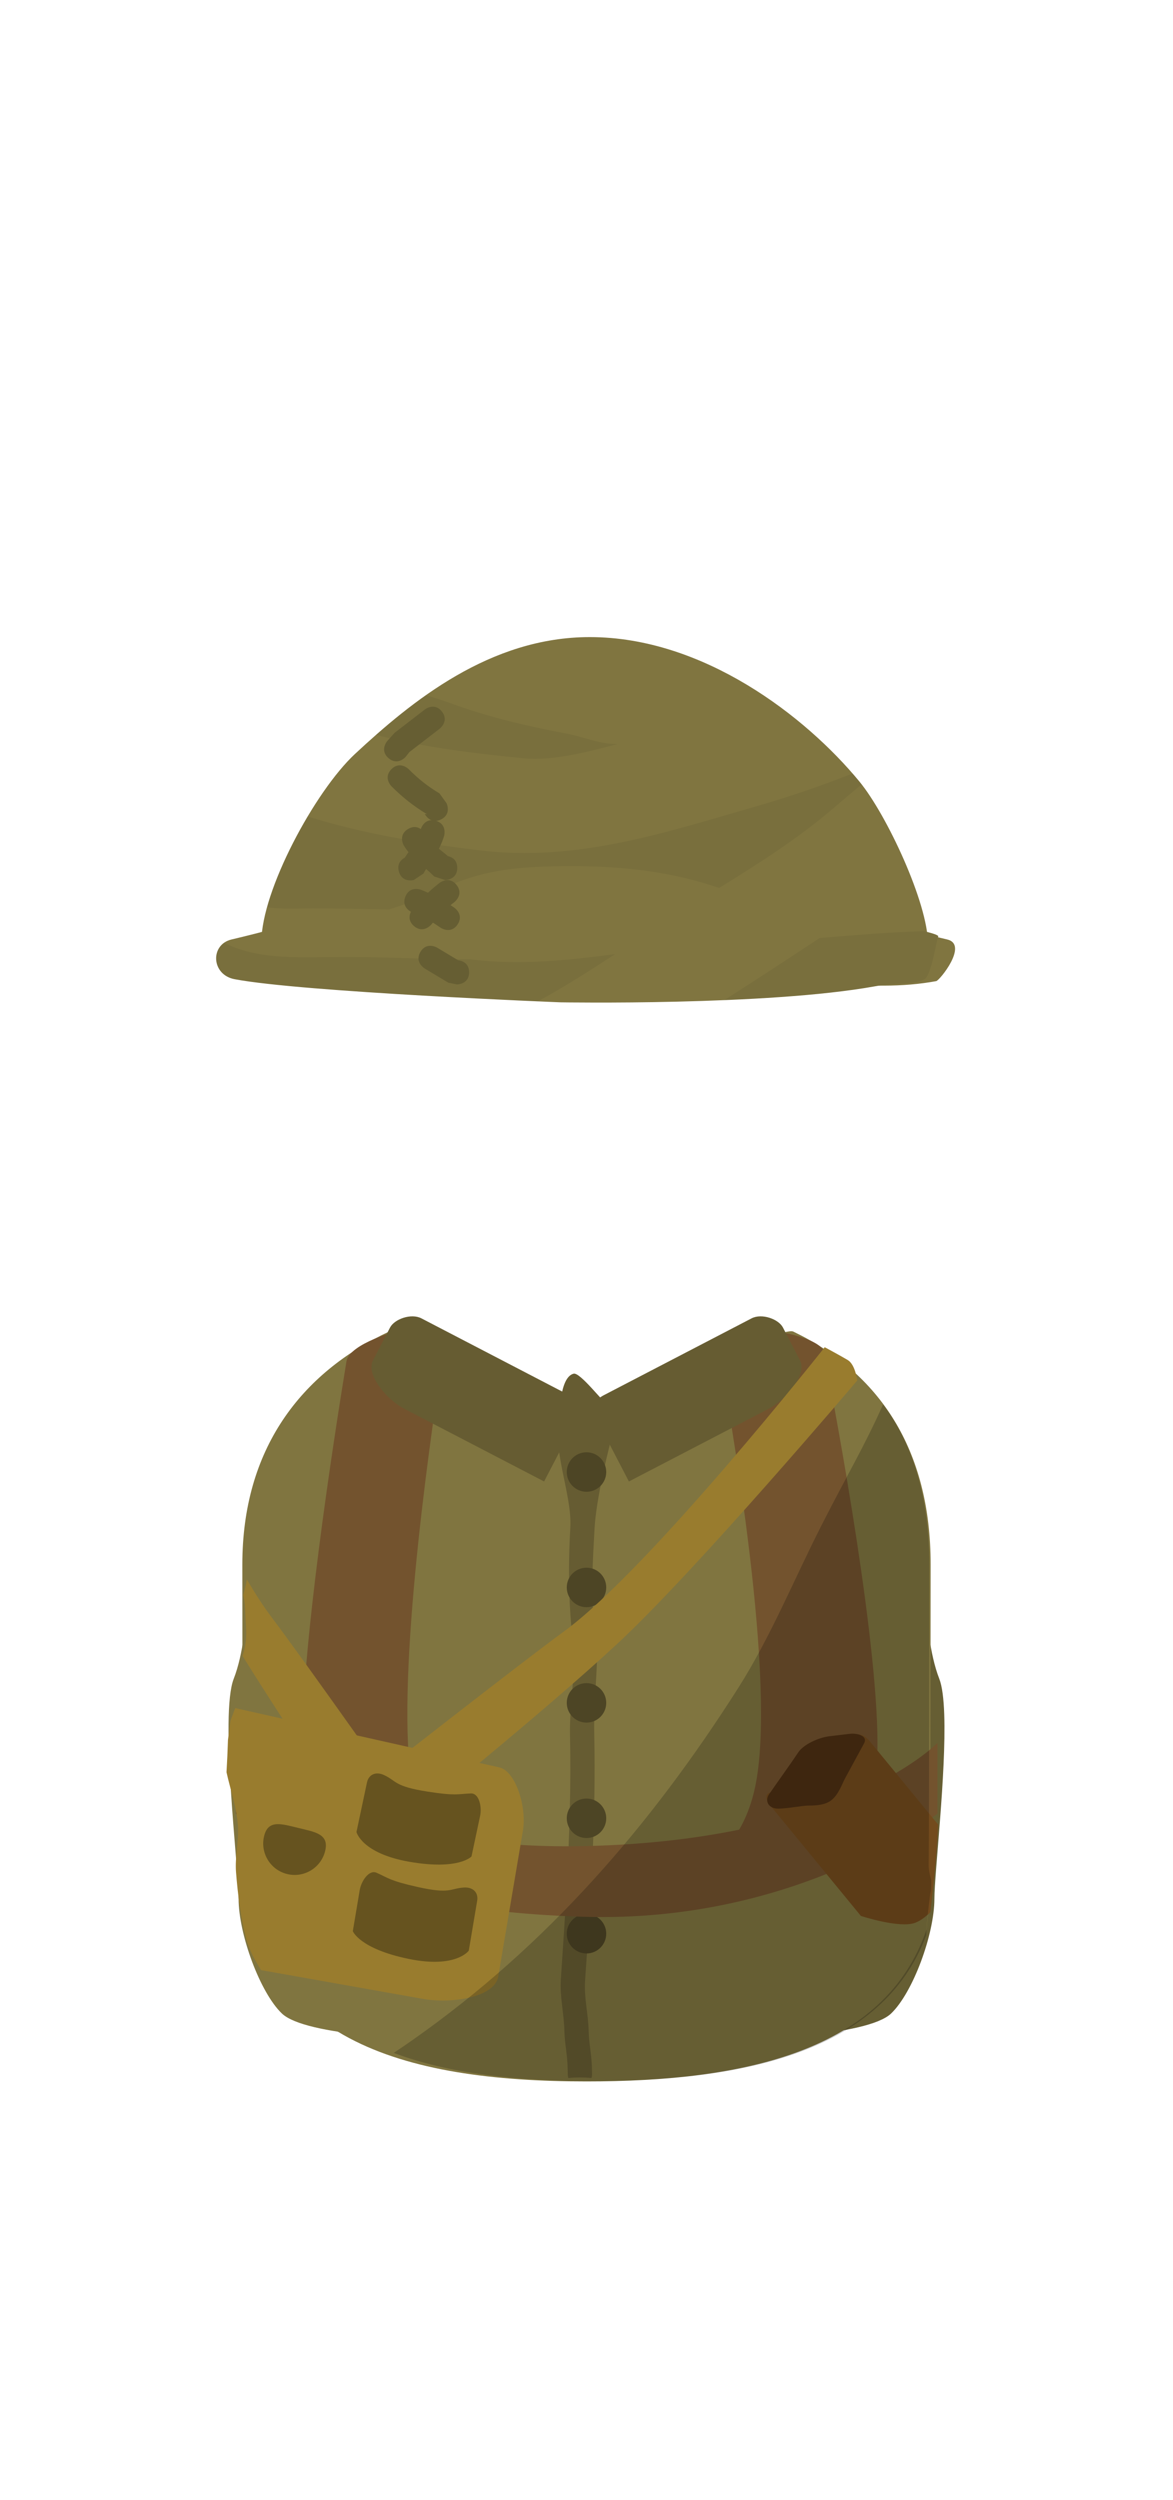 <svg version="1.1" xmlns="http://www.w3.org/2000/svg" xmlns:xlink="http://www.w3.org/1999/xlink" width="241.742" height="515.015" viewBox="0,0,241.742,515.015"><g transform="translate(-239.129,-342.703)"><g data-paper-data="{&quot;isPaintingLayer&quot;:true}" fill-rule="nonzero" stroke="none" stroke-linecap="butt" stroke-linejoin="miter" stroke-miterlimit="10" stroke-dasharray="" stroke-dashoffset="0" style="mix-blend-mode: normal"><path d="M422.78,757.487c-4.94,4.723 -29.366,5.344 -33.212,5.344c-7.335,0 20.608,-19.036 20.608,-34.5c0,-15.464 8.694,-68.5 16.029,-68.5c4.234,0 2.509,18.509 6.489,28.677c0.611,1.56 0.922,4.169 1.032,7.379c0.416,12.111 -2.026,32.775 -2.026,37.943c0,7.356 -4.438,19.371 -8.92,23.656z" data-paper-data="{&quot;index&quot;:null}" fill="#665e33" stroke-width="0"/><path d="M288.3,733.831c0,-6.538 -3.909,-37.875 -0.994,-45.323c3.98,-10.169 2.255,-28.677 6.489,-28.677c7.335,0 16.029,53.036 16.029,68.5c0,15.464 27.943,34.5 20.608,34.5c-3.846,0 -28.271,-0.621 -33.212,-5.344c-4.482,-4.285 -8.92,-16.3 -8.92,-23.656z" fill="#807540" stroke-width="0"/><path d="M289.073,664.993c0,-23.743 12.02,-39.468 30.391,-48.054c0.167,-0.036 0.332,-0.072 0.495,-0.107c0.115,-0.025 0.242,-0.049 0.381,-0.072c2.899,0.125 15.083,4.285 16.853,5.533c3.666,2.587 -3.879,3.605 4.265,7.013c5.548,2.322 12.061,4.791 19.436,4.471c8.165,-0.354 14.275,-3.296 19.962,-5.863c4.746,-2.143 -0.081,-1.724 3.214,-3.707c4.959,-2.984 17.098,-7.899 18.547,-7.199c17.702,8.542 28.31,24.207 28.31,47.986c0,1.404 -0.042,60.09 -0.125,61.473c-0.076,1.274 0.078,2.513 0.262,3.719c-0.023,0.725 -0.044,1.468 -0.051,2.204c-0.138,0.626 -0.227,1.166 -0.268,1.536c-0.187,1.677 -0.503,3.899 -0.65,6.229c-8.558,25.122 -37.592,31.33 -70.095,31.33c-37.925,0 -68.898,-8.646 -70.831,-45.536c-0.064,-1.213 -0.096,-59.727 -0.096,-60.955z" fill="#807540" stroke-width="0"/><path d="M356.142,770.1l-0.033,-1.5c-0.043,-2.566 -0.597,-4.911 -0.665,-7.487c-0.063,-3.601 -0.973,-7.052 -0.727,-10.693c0.409,-6.054 0.817,-12.125 1.154,-18.204c0.593,-10.712 0.964,-21.446 0.728,-32.144c-0.067,-3.076 0.24,-6.226 0.491,-9.371c0.268,-3.352 0.472,-6.698 0.092,-9.941c-0.214,-1.825 -0.379,-3.652 -0.502,-5.479c-0.403,-5.985 -0.346,-11.977 -0.011,-17.968c0.375,-6.705 -3.874,-16.15 -2.199,-22.706c0,0 -0.114,-8.189 2.879,-8.922c1.36,-0.333 6.255,6.179 7.011,6.377c2.418,0.634 1.785,3.052 1.785,3.052c-1.664,6.168 -4.149,16.235 -4.491,22.581c-0.341,6.346 -0.799,13.178 -0.065,19.554c0.222,1.926 0.679,3.844 0.635,5.783c-0.13,5.664 -0.752,11.256 -0.625,16.929c0.373,16.899 -0.71,33.908 -1.89,50.76c-0.243,3.477 0.646,6.821 0.735,10.28c0.043,2.566 0.597,4.911 0.665,7.487l0.033,1.5c0,0 0.008,0.346 -0.111,0.783c-0.786,-0.074 -1.582,-0.112 -2.387,-0.112c-0.805,0 -1.601,0.038 -2.386,0.112c-0.108,-0.381 -0.114,-0.672 -0.114,-0.672z" fill="#665c32" stroke-width="0.5"/><path d="" fill="#666666" stroke-width="0"/><path d="" fill="#666666" stroke-width="0"/><path d="" fill-opacity="0.302" fill="#cccccc" stroke-width="0"/><path d="" fill-opacity="0.102" fill="#ffffff" stroke-width="0"/><path d="" fill-opacity="0.102" fill="#ffffff" stroke-width="0"/><path d="M293.006,536.692c0,-10.494 10.993,-30.967 19.289,-38.681c11.659,-10.841 27.8,-24.065 48.374,-24.065c23.4,0 44.496,16.304 55.588,29.772c5.6,6.8 14.124,25.021 14.124,33.489c0,2.677 -4.273,1.772 -9.794,0.324c-9.718,-2.547 -23.992,-8.394 -30.557,-10.922c-10.21,-3.933 -20.678,-5.478 -33.08,-5.478c-12.168,0 -18.952,0.974 -27.334,4.918c-8.63,4.061 -17.437,6.212 -22.504,6.57c-4.255,0.3 -14.106,4.074 -14.106,4.074z" fill="#807540" stroke-width="0"/><path d="M286.853,536.235c11.888,-2.775 31.156,-8.471 42.379,-12.834c7.857,-3.054 104.292,9.949 103.258,12.231c-0.414,0.915 -1.413,8.09 -2.885,8.825c-2.333,1.165 -5.854,0.648 -10.122,1.423c-22.275,4.043 -64.876,3.304 -64.876,3.304c0,0 -53.135,-2.103 -67.131,-4.764c-4.854,-0.923 -5.062,-7.149 -0.624,-8.185z" data-paper-data="{&quot;index&quot;:null}" fill="#807540" stroke-width="0"/><path d="M432.067,544.82c-13.596,2.505 -30.411,-0.277 -44.284,-5.669c-11.72,-4.555 -49.324,-5.674 -53.823,-15.61c-0.808,-1.784 13.042,-5.218 21.427,-5.238c8.384,-0.021 27.339,2.045 35.197,5.099c11.223,4.362 31.866,10.059 43.753,12.834c4.438,1.036 -1.55,8.453 -2.27,8.585z" data-paper-data="{&quot;index&quot;:null}" fill="#807540" stroke-width="0"/><g fill="#4d4525" stroke-width="0.5"><path d="M360,650.011c-2.246,0 -4.067,-1.821 -4.067,-4.067c0,-2.246 1.821,-4.067 4.067,-4.067c2.246,0 4.067,1.821 4.067,4.067c0,2.246 -1.821,4.067 -4.067,4.067z"/><path d="M360,673.788c-2.246,0 -4.067,-1.821 -4.067,-4.067c0,-2.246 1.821,-4.067 4.067,-4.067c2.246,0 4.067,1.821 4.067,4.067c0,2.246 -1.821,4.067 -4.067,4.067z"/><path d="M360,697.565c-2.246,0 -4.067,-1.821 -4.067,-4.067c0,-2.246 1.821,-4.067 4.067,-4.067c2.246,0 4.067,1.821 4.067,4.067c0,2.246 -1.821,4.067 -4.067,4.067z"/><path d="M360,721.342c-2.246,0 -4.067,-1.821 -4.067,-4.067c0,-2.246 1.821,-4.067 4.067,-4.067c2.246,0 4.067,1.821 4.067,4.067c0,2.246 -1.821,4.067 -4.067,4.067z"/><path d="M360,745.119c-2.246,0 -4.067,-1.821 -4.067,-4.067c0,-2.246 1.821,-4.067 4.067,-4.067c2.246,0 4.067,1.821 4.067,4.067c0,2.246 -1.821,4.067 -4.067,4.067z"/></g><path d="M302.537,510.888c11.346,3.587 23.701,5.581 35.496,6.998c19.983,2.4 37.837,-3.567 57.204,-9.15c6.749,-1.945 13.249,-4.191 19.599,-6.696c0.49,0.563 0.964,1.123 1.421,1.677c0.148,0.18 0.298,0.367 0.45,0.563c-1.947,1.618 -3.887,3.251 -5.81,4.906c-7.148,6.151 -15.39,11.396 -23.562,16.441c-9.367,-3.211 -19.071,-4.497 -30.384,-4.497c-12.168,0 -18.952,0.974 -27.334,4.918c-3.504,1.649 -7.038,2.983 -10.338,4.01c-5.248,-0.114 -10.5,-0.22 -15.771,-0.22c-3.167,0 -6.382,0.204 -9.349,-0.251c1.618,-5.81 4.773,-12.644 8.379,-18.699z" fill-opacity="0.051" fill="#000000" stroke-width="0"/><path d="" fill-opacity="0.149" fill="#000000" stroke-width="0"/><path d="M347.188,498.93c-9.042,-0.901 -20.674,-2.174 -30.553,-4.853c3.142,-2.763 6.557,-5.558 10.244,-8.151c1.651,0.472 3.312,0.999 5.024,1.621c8.012,2.915 15.732,4.728 24.07,6.296c3.199,0.602 6.379,2.01 9.616,2.11c0.278,0.009 0.555,0.015 0.832,0.02c-5.457,1.436 -13.278,3.548 -19.233,2.955z" fill-opacity="0.051" fill="#000000" stroke-width="0"/><path d="" fill-opacity="0.149" fill="#000000" stroke-width="0"/><path d="M349.965,548.989c-13.248,-0.581 -51.017,-2.387 -62.489,-4.568c-4.194,-0.797 -4.919,-5.553 -2.177,-7.501c7.39,3.722 16.149,2.919 25.051,2.919c8.571,0 17.038,0.511 25.598,0.479c10.203,1.275 20.045,0.238 29.957,-1.066c-5.216,3.41 -10.492,6.777 -15.939,9.737z" data-paper-data="{&quot;index&quot;:null}" fill-opacity="0.051" fill="#000000" stroke-width="0"/><path d="M432.49,535.633c-0.414,0.915 -1.413,8.09 -2.885,8.825c-2.333,1.165 -5.854,0.648 -10.122,1.423c-8.557,1.553 -20.114,2.401 -31.102,2.855c6.24,-3.971 12.706,-8.212 19.673,-12.801c7.153,-0.582 14.289,-1.199 21.491,-1.408c1.995,0.474 3.059,0.855 2.945,1.106z" data-paper-data="{&quot;index&quot;:null}" fill-opacity="0.051" fill="#000000" stroke-width="0"/><g fill="#665e33" stroke-width="0.5"><path d="M333.539,540.517c0.619,0.072 2.269,0.453 2.269,2.483c0,2.5 -2.5,2.5 -2.5,2.5l-1.775,-0.356c-1.629,-0.978 -3.259,-1.955 -4.888,-2.933c0,0 -2.144,-1.286 -0.857,-3.43c1.286,-2.144 3.43,-0.857 3.43,-0.857c1.441,0.864 2.881,1.729 4.322,2.593z"/><path d="M333.433,533.144c-1.387,2.08 -3.467,0.693 -3.467,0.693l-1.366,-0.914c-1.445,-0.873 -2.961,-1.645 -4.531,-2.267c0,0 -2.321,-0.928 -1.393,-3.25c0.928,-2.321 3.25,-1.393 3.25,-1.393c1.813,0.731 3.567,1.62 5.246,2.622l1.567,1.041c0,0 2.08,1.387 0.693,3.467z"/><path d="M331.436,519.066c0.738,0.166 1.928,0.7 1.928,2.426c0,2.5 -2.5,2.5 -2.5,2.5l-2.257,-0.732c-2.382,-2.418 -4.371,-3.377 -6.242,-6.348c0,0 -1.286,-2.144 0.857,-3.43c2.144,-1.286 3.43,0.857 3.43,0.857c1.219,2.193 2.978,3.139 4.783,4.727z"/><path d="M330.027,511.507c-2.236,1.118 -3.354,-1.118 -3.354,-1.118l0.461,0.048c-2.776,-1.672 -5.032,-3.466 -7.325,-5.753c0,0 -1.768,-1.768 0,-3.536c1.768,-1.768 3.536,0 3.536,0c2.006,2.011 3.922,3.544 6.362,5.001l1.439,2.003c0,0 1.118,2.236 -1.118,3.354z"/><path d="M324.176,529.957l1.223,-1.43c1.342,-1.422 2.786,-2.756 4.331,-3.955c0,0 1.979,-1.527 3.506,0.452c1.527,1.979 -0.452,3.506 -0.452,3.506c-1.34,1.027 -2.587,2.183 -3.739,3.418l-1.064,1.252c0,0 -1.622,1.902 -3.524,0.28c-1.902,-1.622 -0.28,-3.524 -0.28,-3.524z" data-paper-data="{&quot;index&quot;:null}"/><path d="M325.844,513.54c0,0 0.652,-2.413 3.065,-1.762c2.413,0.652 1.762,3.065 1.762,3.065c-0.989,3.369 -2.641,4.834 -4.271,7.811l-1.971,1.321c0,0 -2.405,0.683 -3.088,-1.722c-0.471,-1.66 0.528,-2.499 1.193,-2.86c1.303,-2.02 2.737,-3.411 3.31,-5.853z" data-paper-data="{&quot;index&quot;:null}"/><path d="M318.931,495.367l1.519,-1.698c2.084,-1.608 4.169,-3.216 6.253,-4.824c0,0 1.979,-1.527 3.506,0.452c1.527,1.979 -0.452,3.506 -0.452,3.506c-2.084,1.608 -4.169,3.216 -6.253,4.824l-0.769,0.984c0,0 -1.622,1.902 -3.524,0.28c-1.902,-1.622 -0.28,-3.524 -0.28,-3.524z" data-paper-data="{&quot;index&quot;:null}"/></g><g fill="#73532e" stroke-width="0"><path d="M384.889,726.473c0,0 7.212,-3.381 9.836,-15.513c4.629,-21.406 -4.966,-76.149 -7.571,-90.187c-0.395,-2.127 0.907,-3.37 2.765,-3.487c1.642,-0.104 3.535,-0.26 4.839,-0.482c3.211,-0.545 13.62,1.566 14.182,4.467c2.858,14.749 11.512,61.355 11.01,82.557c-0.566,23.899 -6.122,22.214 -6.122,22.214z" data-paper-data="{&quot;index&quot;:null}"/><path d="M306.666,726.043c0,0 -4.744,1.685 -5.228,-22.214c-0.412,-20.379 6.399,-64.226 9.096,-80.698c0.596,-3.638 10.792,-6.493 11.893,-6.56c0.509,0.039 1.074,0.112 1.685,0.233c1.082,0.215 2.638,0.369 4.011,0.472c1.641,0.124 2.607,2.641 1.967,6.805c-2.742,17.844 -9.64,66.891 -5.949,86.878c2.24,12.132 8.399,15.513 8.399,15.513z"/><path d="M287.748,716.311v-14.562c0,0 10.105,10.732 33.198,16.959c7.44,2.006 16.228,3.545 26.461,4.106c3.912,0.215 8.035,0.286 12.375,0.187c53.336,-1.223 72.548,-21.252 72.548,-21.252v14.562c0,0 -28.394,22.641 -73.063,21.252c-57,-1.773 -71.519,-21.252 -71.519,-21.252z"/></g><path d="M315.974,622.991c1.328,-2.555 2.802,-5.391 3.542,-6.815c0.902,-1.735 4.344,-2.989 6.462,-1.888c4.683,2.434 23.044,11.978 30.492,15.849c1.96,1.019 2.608,2.715 2.091,3.71c-1.349,2.595 -7.3,14.044 -7.3,14.044c0,0 -21.837,-11.35 -28.766,-14.952c-3.92,-2.037 -7.947,-7.204 -6.521,-9.948z" fill="#665c32" stroke-width="0"/><path d="M397.505,632.939c-6.929,3.601 -28.766,14.952 -28.766,14.952c0,0 -5.951,-11.449 -7.3,-14.044c-0.517,-0.995 0.131,-2.691 2.091,-3.71c7.448,-3.871 25.809,-13.415 30.492,-15.849c2.118,-1.101 5.56,0.153 6.462,1.888c0.74,1.425 2.214,4.26 3.542,6.815c1.426,2.744 -2.602,7.91 -6.521,9.948z" data-paper-data="{&quot;index&quot;:null}" fill="#665c32" stroke-width="0"/><path d="M416.553,737.395c0,0 -15.093,-18.383 -18.665,-22.734c-1.439,-1.752 -0.943,-3.229 1.576,-2.676c2.848,0.625 6.251,1.372 7.828,1.718c1.66,0.364 4.543,-2.022 5.001,-4.012c0.391,-1.699 1.178,-5.117 1.822,-7.913c0.553,-2.403 2.727,-2.243 4.28,-0.353c2.314,2.819 9.099,11.083 14.056,17.12c-0.266,6.024 -0.888,12.047 -1.576,18.068c-1.01,0.998 -2.071,1.785 -3.145,2.191c-3.19,1.207 -11.176,-1.41 -11.176,-1.41z" fill="#734b1d" stroke-width="0"/><path d="M405.634,714.657c-1.237,0.029 -4.053,0.584 -6.016,0.63c-2.149,0.05 -2.899,-1.585 -2.03,-2.894c1.043,-1.572 4.253,-5.986 6.045,-8.686c1.067,-1.607 4.104,-3.054 6.436,-3.332c1.583,-0.189 3.203,-0.381 4.176,-0.497c1.687,-0.201 3.749,0.507 2.981,1.921c-1.233,2.268 -3.017,5.55 -3.947,7.26c-0.584,1.075 -1.353,3.437 -2.944,4.588c-1.5,1.085 -3.816,0.991 -4.701,1.011z" fill="#4d2f13" stroke-width="0"/><path d="M315.005,709.903c0,0 31.61,-24.762 40.282,-31.067c17.62,-12.811 53.807,-58.604 53.807,-58.604c0,0 3.407,1.835 4.756,2.649c1.558,0.939 1.946,4.213 1.946,4.213c0,0 -33.178,39.136 -49.469,54.254c-15.344,14.239 -43.121,36.59 -43.121,36.59z" data-paper-data="{&quot;index&quot;:null}" fill="#997c2e" stroke-width="0"/><path d="M342.022,706.79c3.363,0.755 5.705,8.122 4.87,13.058c-1.019,6.025 -3.559,21.033 -5.081,30.029c-0.717,4.24 -9.461,5.678 -15.616,4.585c-6.665,-1.184 -22.134,-3.931 -33.267,-5.909c-1.208,-1.965 -2.374,-4.013 -2.946,-6.09c-1.221,-4.429 -1.854,-9.518 -2.212,-14.109c-0.247,-3.169 0.596,-6.263 0.402,-9.462c-0.23,-3.795 -1.56,-7.443 -2.362,-11.105c0.129,-2.215 0.235,-4.432 0.303,-6.654l0.498,-3.883c0.328,-0.892 0.663,-1.78 0.99,-2.675c5.507,1.236 45.529,10.219 54.421,12.215z" fill="#997c2e" stroke-width="0"/><path d="M314.572,722.6c0,0 -14.581,-21.286 -25.451,-38.761c0.824,-2.68 0.846,-4.291 0.64,-7.105c-0.104,-1.423 -0.047,-4.026 -0.521,-5.416c0.334,-1.07 0.586,-2.155 0.755,-3.249c1.8,3.052 3.532,5.721 5.14,7.838c6.484,8.539 29.607,41.367 29.607,41.367z" data-paper-data="{&quot;index&quot;:null}" fill="#997c2e" stroke-width="0"/><path d="" data-paper-data="{&quot;index&quot;:null}" fill="#997c2e" stroke-width="0"/><path d="" data-paper-data="{&quot;index&quot;:null}" fill="#997c2e" stroke-width="0"/><path d="M312.593,720.108c0,0 0.455,-2.147 0.774,-3.647c0.296,-1.394 0.918,-4.328 1.392,-6.565c0.349,-1.648 1.817,-2.313 3.517,-1.525c2.638,1.222 2.017,2.318 8.931,3.403c5.945,0.933 6.289,0.477 8.973,0.382c1.701,-0.061 2.283,2.788 1.901,4.592c-0.205,0.965 -0.532,2.51 -0.851,4.012c-0.474,2.235 -0.928,4.377 -0.928,4.377c0,0 -2.576,2.871 -12.774,1.102c-9.858,-1.71 -10.934,-6.13 -10.934,-6.13z" fill="#66531f" stroke-width="0"/><path d="M323.321,746.235c-10.135,-2.096 -11.479,-5.712 -11.479,-5.712c0,0 0.363,-2.159 0.742,-4.412c0.255,-1.515 0.517,-3.072 0.68,-4.045c0.306,-1.819 1.892,-4.255 3.453,-3.575c2.461,1.073 2.614,1.624 8.487,2.937c6.83,1.527 6.653,0.28 9.556,0.111c1.87,-0.109 2.992,1.048 2.712,2.709c-0.379,2.256 -0.877,5.213 -1.113,6.618c-0.254,1.513 -0.618,3.677 -0.618,3.677c0,0 -2.623,3.718 -12.421,1.692z" data-paper-data="{&quot;index&quot;:null}" fill="#66531f" stroke-width="0"/><path d="M293.556,720.953c0.839,-3.476 3.591,-2.523 7.067,-1.684c3.476,0.839 6.36,1.246 5.521,4.722c-0.839,3.476 -4.337,5.614 -7.813,4.775c-3.476,-0.839 -5.614,-4.337 -4.775,-7.813z" fill="#66531f" stroke-width="0.5"/><path d="M430.643,664.93c0,1.404 -0.041,60.09 -0.122,61.473c-0.074,1.262 0.207,2.49 0.534,3.686c-0.019,0.629 -0.035,1.269 -0.041,1.905c-0.138,0.626 -0.227,1.166 -0.268,1.536c-0.229,2.053 -0.652,4.925 -0.719,7.808c-8.981,24.082 -37.499,30.083 -68.761,30.083c-15.333,0 -29.504,-1.477 -40.988,-5.815c1.319,-0.88 2.616,-1.768 3.889,-2.662c27.681,-19.445 49.047,-44.103 67.14,-72.573c6.65,-10.465 11.442,-22.261 17.054,-33.3c5.55,-10.917 8.738,-16.072 12.765,-25.051c6.357,8.408 9.517,19.663 9.517,32.91z" fill-opacity="0.2" fill="#000000" stroke-width="0"/><path d="M239.129,857.718v-515.015h241.742v515.015z" fill="none" stroke-width="NaN"/></g></g></svg><!--rotationCenter:120.87086:297.297285-->